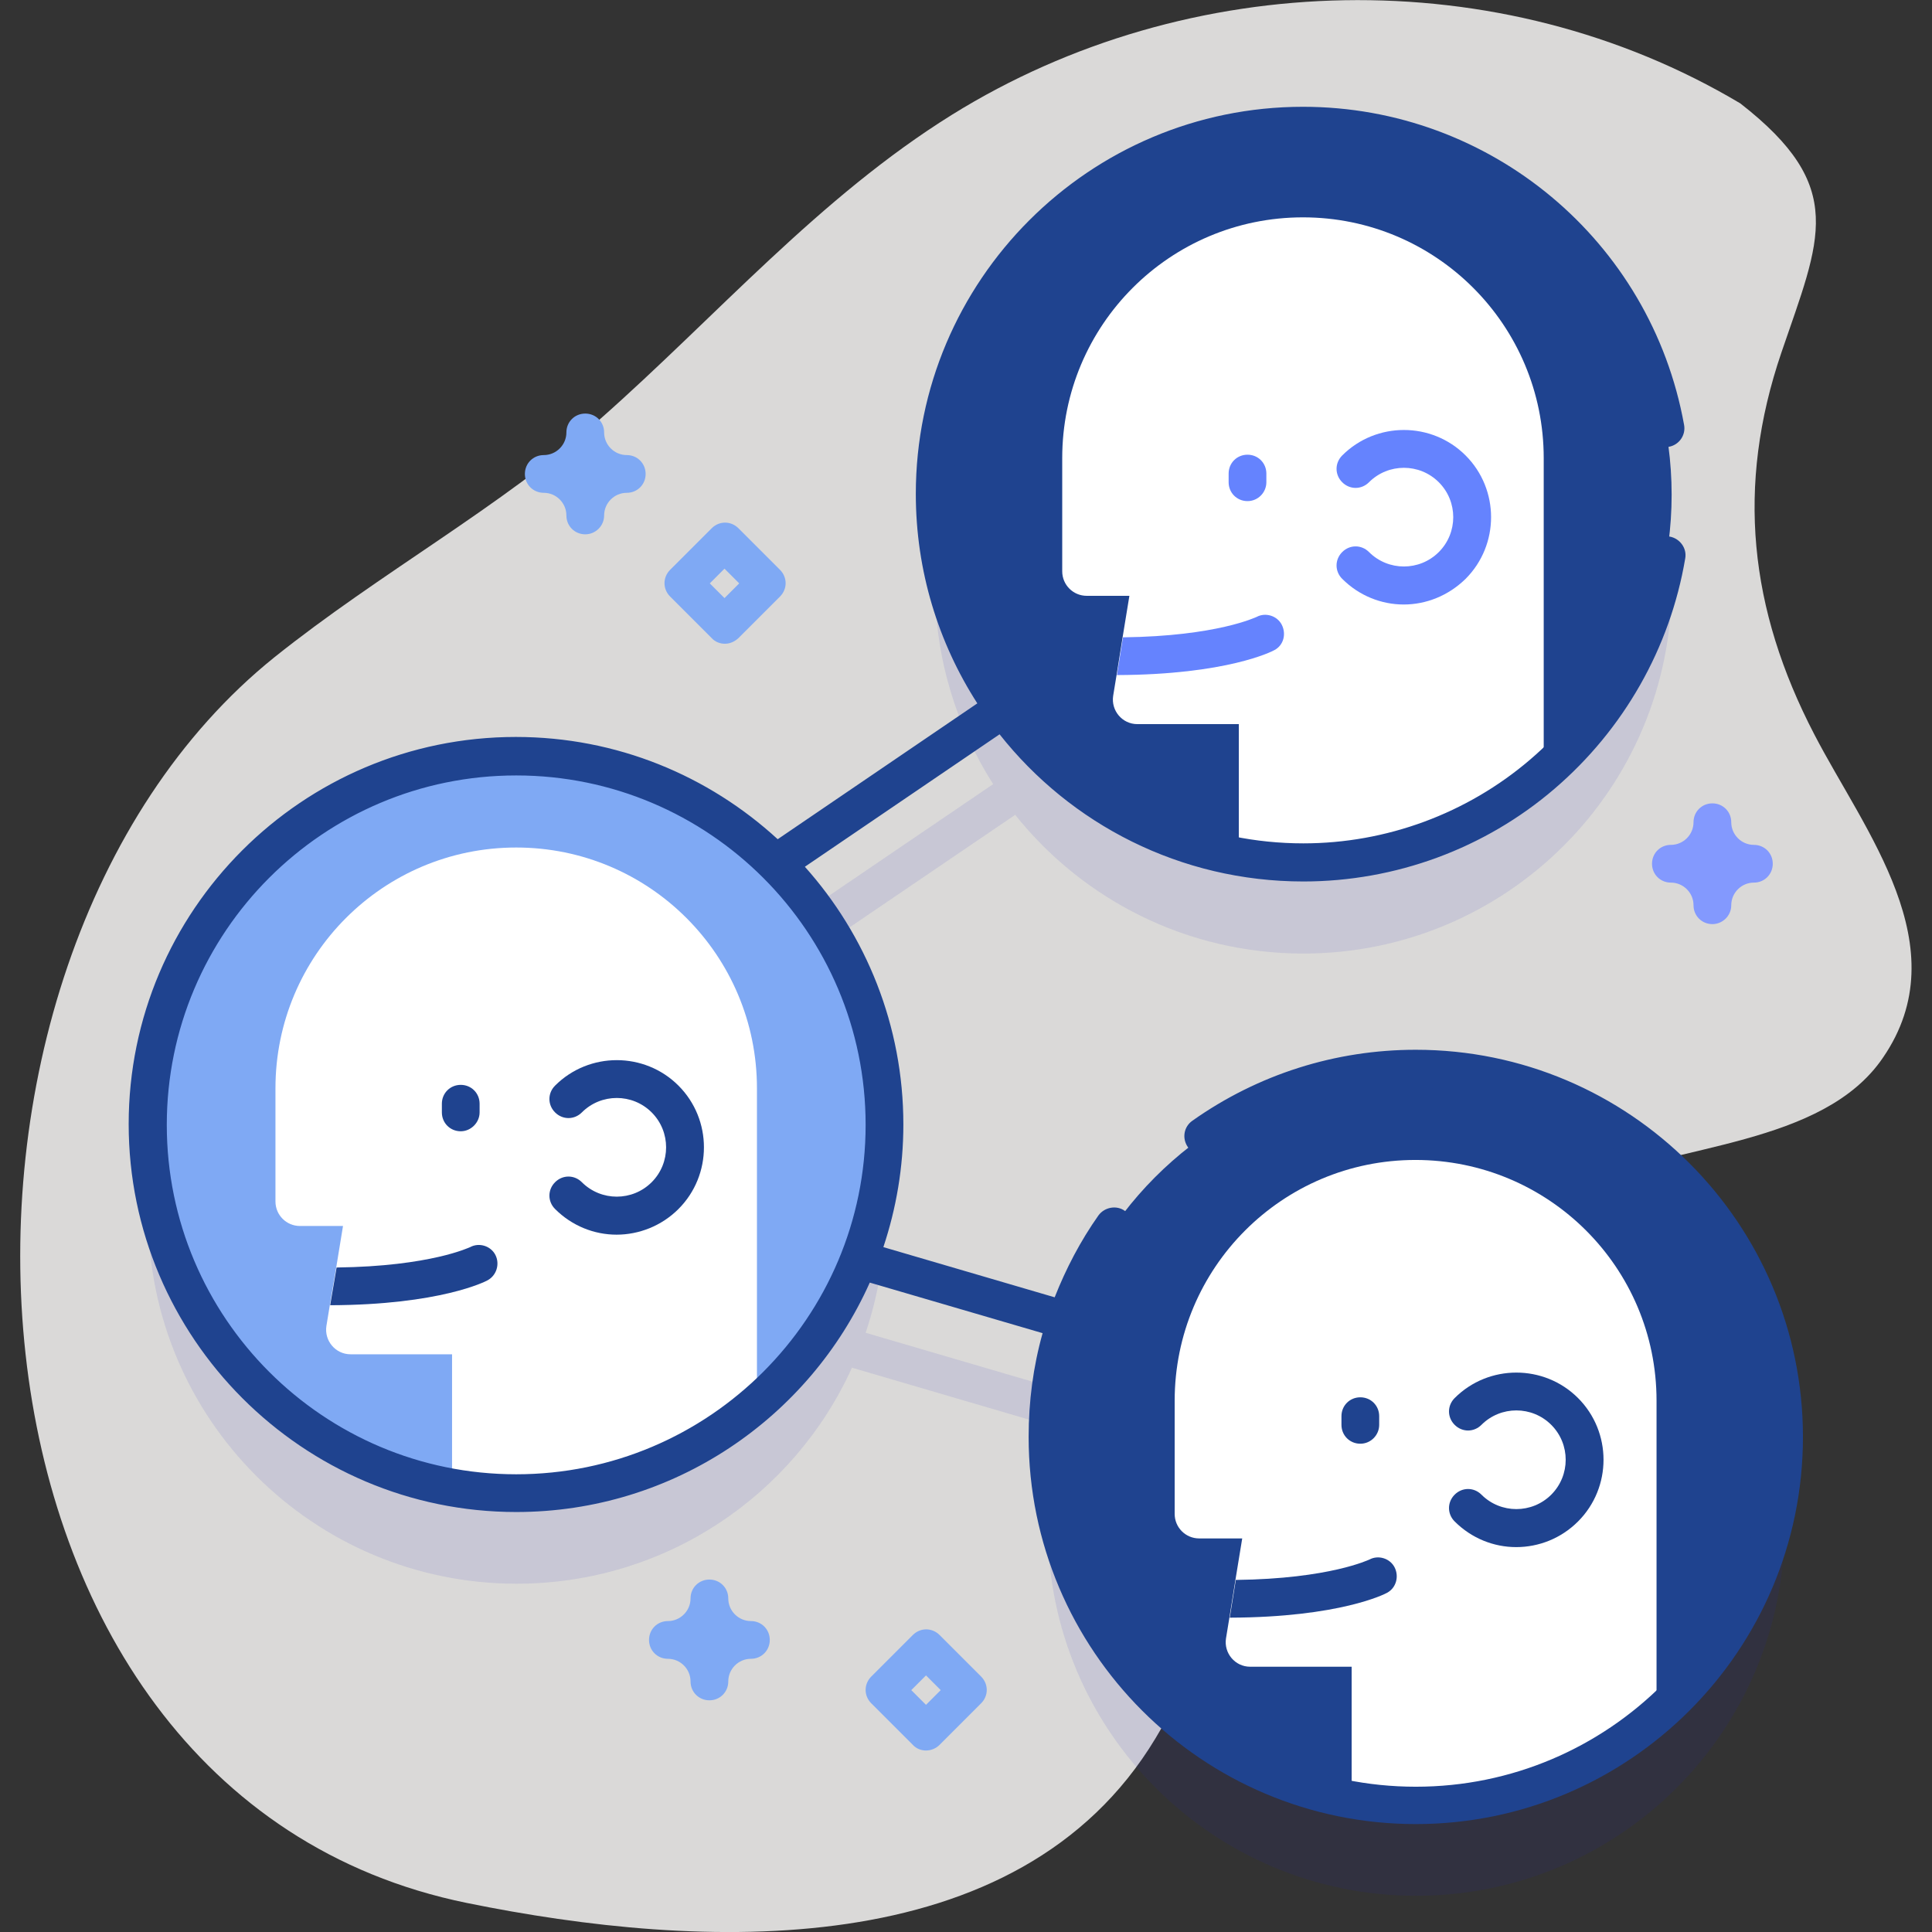 <?xml version="1.0" encoding="utf-8"?>
<!-- Generator: Adobe Illustrator 24.0.1, SVG Export Plug-In . SVG Version: 6.00 Build 0)  -->
<svg version="1.1" id="Capa_1" xmlns="http://www.w3.org/2000/svg" xmlns:xlink="http://www.w3.org/1999/xlink" x="0px" y="0px"
	 viewBox="0 0 512 512" style="enable-background:new 0 0 512 512;" xml:space="preserve">
<rect x="0" y="0" width="512" height="512" fill="#333333" stroke="none"/>
<style type="text/css">
	.st0{fill:#DAD9D8;}
	.st1{opacity:0.1;fill:#2626BC;enable-background:new    ;}
	.st2{fill:#1F438F;}
	.st3{fill:#FFFFFF;}
	.st4{fill:#6583FE;}
	.st5{fill:#7FA9F4;}
	.st6{fill:#8399FE;}
</style>
<g>
	<g>
		<path class="st0" d="M461.2,27.4c-63.8-38-146.3-35.9-208.9,3c-35.2,21.9-62.4,53.4-93.2,80.6c-27,23.8-58.4,40.8-86.4,63.2
			c-101.2,81.4-91.6,301,51,330.1c61.8,12.6,146.2,16.7,182.5-43.6c34.6-57.5,46.2-116.4,113.9-146.9c23.6-10.6,63-10.1,78.9-33.5
			c20.2-29.4-4.9-60-18.2-85.7c-17.2-33.1-20.8-65.7-8.7-101.2C482.4,63.2,489.7,49.6,461.2,27.4L461.2,27.4z"/>
	</g>
	<g>
		<path class="st1" d="M375.2,307.3c-41.4,0-76.7,25.7-90.9,62c-0.1,0-0.2-0.1-0.3-0.1l-54.6-16c3.3-9.8,5.1-20.2,5.1-31.1
			c0-25.2-9.6-48.2-25.3-65.5l59.6-40.5c0.1,0,0.1-0.1,0.2-0.2c17.9,22.4,45.4,36.8,76.4,36.8c53.9,0,97.6-43.7,97.6-97.6
			s-43.7-97.6-97.6-97.6s-97.6,43.7-97.6,97.6c0,19.4,5.7,37.5,15.4,52.7h0l-60.3,41c-0.3,0.2-0.6,0.4-0.8,0.7
			c-17.3-15.5-40.2-25-65.2-25c-53.9,0-97.6,43.7-97.6,97.6s43.7,97.6,97.6,97.6c39.5,0,73.6-23.5,88.9-57.3
			c0.2,0.1,0.3,0.2,0.5,0.2l54.9,16.1c-2.3,8.3-3.5,17.1-3.5,26.1c0,53.9,43.7,97.6,97.6,97.6s97.6-43.7,97.6-97.6
			C472.8,351,429.1,307.3,375.2,307.3L375.2,307.3z"/>
		<g>
			<g>
				<g>
					<circle class="st2" cx="345.4" cy="131.1" r="97.6"/>
					<path class="st3" d="M409.1,121.4V205c-17.1,14.8-39.4,23.7-63.8,23.7c-5.8,0-11.5-0.5-17-1.5v-35.3h-26.9c-4,0-7-3.6-6.4-7.5
						l0.9-5.5l1.6-10l1.8-11H288c-3.6,0-6.5-2.9-6.5-6.5v-30c0-35.2,28.5-63.8,63.8-63.8S409.1,86.2,409.1,121.4z"/>
				</g>
				<g>
					<g>
						<path class="st4" d="M337.7,172.3c-0.5,0.3-12.5,6.5-41.7,6.6l1.6-10c25-0.3,35.3-5.4,35.4-5.4c2.4-1.3,5.5-0.3,6.7,2.1
							S340.2,171,337.7,172.3z"/>
					</g>
					<g>
						<path class="st4" d="M330.6,132.8c-2.8,0-5-2.2-5-5v-2.3c0-2.8,2.2-5,5-5s5,2.2,5,5v2.3C335.6,130.5,333.4,132.8,330.6,132.8z
							"/>
					</g>
					<g>
						<path class="st4" d="M372,160.2c-5.9,0-11.8-2.3-16.3-6.8c-2-2-2-5.1,0-7.1c2-2,5.1-2,7.1,0c5.1,5.1,13.4,5.1,18.5,0
							c5.1-5.1,5.1-13.4,0-18.5c-5.1-5.1-13.4-5.1-18.5,0c-2,2-5.1,2-7.1,0c-2-2-2-5.1,0-7.1c9-9,23.7-9,32.7,0c9,9,9,23.7,0,32.7
							C383.8,157.9,377.9,160.2,372,160.2z"/>
					</g>
				</g>
			</g>
			<g>
				<g>
					<circle class="st5" cx="136.8" cy="298.1" r="97.6"/>
					<path class="st3" d="M200.6,288.4V372c-17.1,14.8-39.4,23.7-63.8,23.7c-5.8,0-11.5-0.5-17-1.5v-35.3H92.9c-4,0-7-3.6-6.4-7.5
						l0.9-5.5l1.7-10l1.8-11H79.5c-3.6,0-6.5-2.9-6.5-6.5v-30c0-35.2,28.5-63.8,63.8-63.8S200.6,253.2,200.6,288.4L200.6,288.4z"/>
				</g>
				<g>
					<g>
						<path class="st2" d="M129.2,339.3c-0.5,0.3-12.6,6.5-41.7,6.6l1.7-10c25-0.3,35.3-5.4,35.4-5.4c2.4-1.3,5.5-0.3,6.7,2.1
							S131.6,338,129.2,339.3z"/>
					</g>
					<g>
						<path class="st2" d="M122.1,299.8c-2.8,0-5-2.2-5-5v-2.3c0-2.8,2.2-5,5-5s5,2.2,5,5v2.3C127.1,297.5,124.8,299.8,122.1,299.8z
							"/>
					</g>
					<g>
						<path class="st2" d="M163.4,327.2c-5.9,0-11.8-2.3-16.3-6.8c-2-2-2-5.1,0-7.1c2-2,5.1-2,7.1,0c5.1,5.1,13.4,5.1,18.5,0
							c5.1-5.1,5.1-13.4,0-18.5c-5.1-5.1-13.4-5.1-18.5,0c-2,2-5.1,2-7.1,0c-2-2-2-5.1,0-7.1c9-9,23.7-9,32.7,0c9,9,9,23.7,0,32.7
							C175.3,324.9,169.3,327.2,163.4,327.2L163.4,327.2z"/>
					</g>
				</g>
			</g>
			<g>
				<g>
					<circle class="st2" cx="375.2" cy="380.9" r="97.6"/>
					<path class="st3" d="M439,371.2v83.6c-17.1,14.8-39.4,23.7-63.8,23.7c-5.8,0-11.5-0.5-17-1.5v-35.3h-26.9c-4,0-7-3.6-6.4-7.5
						l0.9-5.5l1.6-10l1.8-11h-11.4c-3.6,0-6.5-2.9-6.5-6.5v-30c0-35.2,28.5-63.8,63.8-63.8S439,335.9,439,371.2L439,371.2z"/>
				</g>
				<g>
					<g>
						<path class="st2" d="M367.6,422.1c-0.5,0.3-12.5,6.5-41.7,6.6l1.6-10c25-0.3,35.3-5.4,35.4-5.4c2.4-1.3,5.5-0.3,6.7,2.1
							S370,420.8,367.6,422.1z"/>
					</g>
					<g>
						<path class="st2" d="M360.5,382.6c-2.8,0-5-2.2-5-5v-2.3c0-2.8,2.2-5,5-5s5,2.2,5,5v2.3C365.5,380.3,363.3,382.6,360.5,382.6z
							"/>
					</g>
					<g>
						<path class="st2" d="M401.8,410c-5.9,0-11.8-2.3-16.3-6.8c-2-2-2-5.1,0-7.1c2-2,5.1-2,7.1,0c5.1,5.1,13.4,5.1,18.5,0
							c5.1-5.1,5.1-13.4,0-18.5c-5.1-5.1-13.4-5.1-18.5,0c-2,2-5.1,2-7.1,0c-2-2-2-5.1,0-7.1c9-9,23.7-9,32.7,0c9,9,9,23.7,0,32.7
							C413.7,407.7,407.8,410,401.8,410z"/>
					</g>
				</g>
			</g>
		</g>
		<path class="st5" d="M155.1,141.6c-2.8,0-5-2.2-5-5c0-3.3-2.7-6-6-6c-2.8,0-5-2.2-5-5s2.2-5,5-5c3.3,0,6-2.7,6-6c0-2.8,2.2-5,5-5
			s5,2.2,5,5c0,3.3,2.7,6,6,6c2.8,0,5,2.2,5,5s-2.2,5-5,5c-3.3,0-6,2.7-6,6C160.1,139.4,157.8,141.6,155.1,141.6z"/>
		<path class="st6" d="M453.8,244.9c-2.8,0-5-2.2-5-5c0-3.3-2.7-6-6-6c-2.8,0-5-2.2-5-5s2.2-5,5-5c3.3,0,6-2.7,6-6c0-2.8,2.2-5,5-5
			s5,2.2,5,5c0,3.3,2.7,6,6,6c2.8,0,5,2.2,5,5s-2.2,5-5,5c-3.3,0-6,2.7-6,6C458.8,242.7,456.5,244.9,453.8,244.9z"/>
		<path class="st5" d="M188,450.6c-2.8,0-5-2.2-5-5c0-3.3-2.7-6-6-6c-2.8,0-5-2.2-5-5s2.2-5,5-5c3.3,0,6-2.7,6-6c0-2.8,2.2-5,5-5
			s5,2.2,5,5c0,3.3,2.7,6,6,6c2.8,0,5,2.2,5,5s-2.2,5-5,5c-3.3,0-6,2.7-6,6C193,448.4,190.8,450.6,188,450.6z"/>
		<path class="st5" d="M192.1,170.6c-1.3,0-2.6-0.5-3.5-1.5l-11-11c-2-2-2-5.1,0-7.1l11-11c2-2,5.1-2,7.1,0l11,11c2,2,2,5.1,0,7.1
			l-11,11C194.6,170.1,193.4,170.6,192.1,170.6z M188.1,154.6l3.9,3.9l3.9-3.9l-3.9-3.9L188.1,154.6z"/>
		<path class="st5" d="M245.4,463.9c-1.3,0-2.6-0.5-3.5-1.5l-11-11c-2-2-2-5.1,0-7.1l11-11c2-2,5.1-2,7.1,0l11,11c2,2,2,5.1,0,7.1
			l-11,11C248,463.4,246.7,463.9,245.4,463.9z M241.5,447.9l3.9,3.9l3.9-3.9l-3.9-3.9L241.5,447.9z"/>
	</g>
	<path class="st2" d="M136.8,400.7c41.7,0,77.7-25,93.7-60.8l45.8,13.4c-2.5,8.9-3.7,18.1-3.7,27.5c0,56.6,46,102.6,102.6,102.6
		s102.6-46,102.6-102.6s-46-102.6-102.6-102.6c-21.3,0-41.8,6.5-59.2,18.8c-2.3,1.6-2.8,4.7-1.2,7c1.6,2.3,4.7,2.8,7,1.2
		c15.7-11.1,34.1-16.9,53.4-16.9c51.1,0,92.6,41.5,92.6,92.6s-41.5,92.6-92.6,92.6s-92.6-41.5-92.6-92.6c0-19.1,5.8-37.4,16.7-53
		c1.6-2.3,1-5.4-1.2-7s-5.4-1-7,1.2c-4.8,6.8-8.6,14.1-11.6,21.7l-45.4-13.3c3.4-10.2,5.3-21.1,5.3-32.5c0-26.2-9.9-50.2-26.1-68.3
		l51.6-35.1c18.8,23.8,47.9,39,80.5,39c24.4,0,48.1-8.7,66.6-24.6c18.3-15.7,30.6-37.3,34.6-61c0.5-2.7-1.4-5.3-4.1-5.8
		c-2.7-0.5-5.3,1.4-5.8,4.1c-3.6,21.3-14.7,40.9-31.2,55c-16.7,14.3-38.1,22.2-60.1,22.2c-51.1,0-92.6-41.5-92.6-92.6
		s41.5-92.6,92.6-92.6c44.9,0,83.2,32,91.1,76.1c0.5,2.7,3.1,4.5,5.8,4c2.7-0.5,4.5-3.1,4-5.8c-8.8-48.8-51.3-84.3-101-84.3
		c-56.6,0-102.6,46-102.6,102.6c0,20.4,6,39.5,16.3,55.5l-52.9,36c-18.3-16.8-42.6-27.1-69.4-27.1c-56.6,0-102.6,46-102.6,102.6
		S80.2,400.7,136.8,400.7L136.8,400.7z M136.8,205.5c51.1,0,92.6,41.5,92.6,92.6s-41.5,92.6-92.6,92.6s-92.6-41.5-92.6-92.6
		S85.7,205.5,136.8,205.5z"/>
</g>
</svg>
